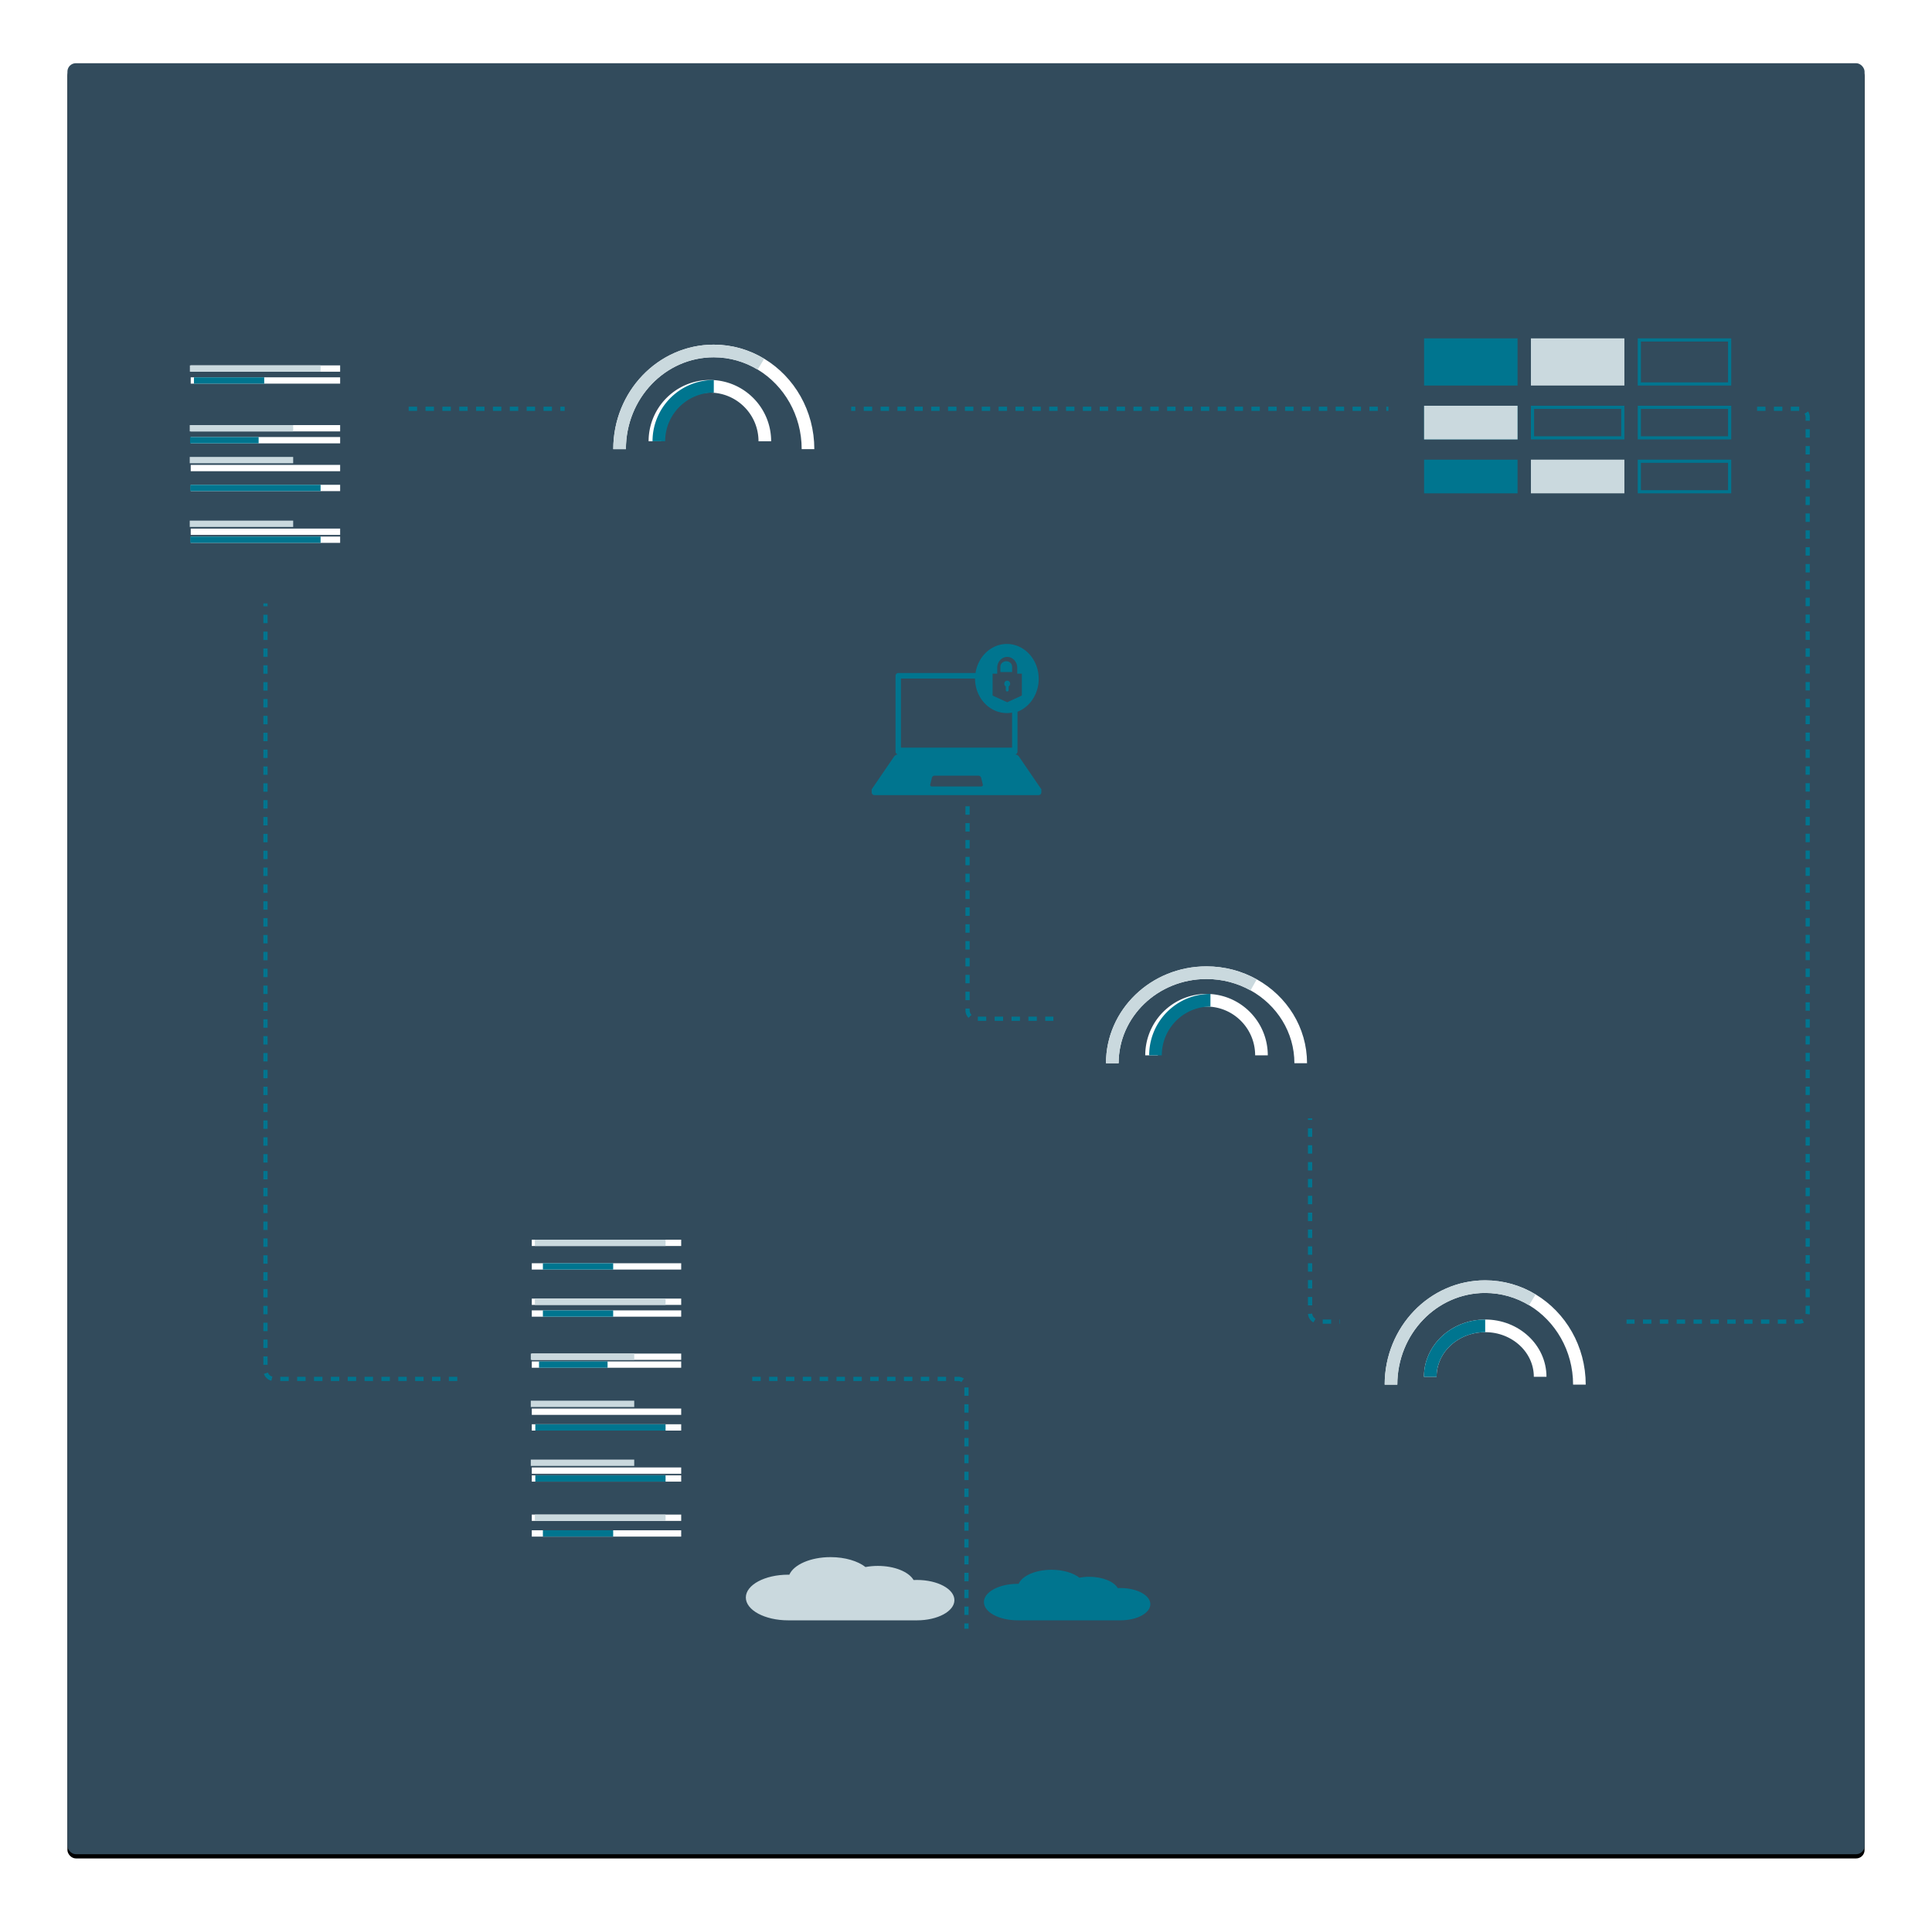 <svg xmlns="http://www.w3.org/2000/svg" xmlns:xlink="http://www.w3.org/1999/xlink" width="917" height="914" viewBox="0 0 917 914">
    <defs>
        <rect id="b" width="853" height="850" rx="4"/>
        <filter id="a" width="111.5%" height="111.5%" x="-5.7%" y="-5.5%" filterUnits="objectBoundingBox">
            <feOffset dy="2" in="SourceAlpha" result="shadowOffsetOuter1"/>
            <feGaussianBlur in="shadowOffsetOuter1" result="shadowBlurOuter1" stdDeviation="16"/>
            <feColorMatrix in="shadowBlurOuter1" values="0 0 0 0 0 0 0 0 0 0 0 0 0 0 0 0 0 0 0.403 0"/>
        </filter>
    </defs>
    <g fill="none" fill-rule="evenodd">
        <g transform="translate(32 30)">
            <use fill="#000" filter="url(#a)" xlink:href="#b"/>
            <use fill="#324B5C" xlink:href="#b"/>
        </g>
        <g transform="translate(59 137)">
            <path stroke="#00758F" stroke-dasharray="4" stroke-width="2" d="M400.241 245.653V342.5a4 4 0 0 0 4 4h154.571a4 4 0 0 1 4 4v135.726a4 4 0 0 0 4 4H795a4 4 0 0 0 4-4V61a4 4 0 0 0-4-4H71a4 4 0 0 0-4 4v452.418a4 4 0 0 0 4 4h324.727a4 4 0 0 1 4 4V636"/>
            <circle cx="598.5" cy="494.5" r="18.5" fill="#00758F"/>
            <ellipse cx="265.5" cy="55" fill="#00758F" rx="18.5" ry="14"/>
            <ellipse cx="60.938" cy="53.964" fill="#00758F" rx="25.313" ry="27.393"/>
            <path fill="#324B5C" d="M0 .122h134.519v149.246H0z"/>
            <path stroke="#FFF" stroke-width="3" d="M31.528 37.906h70.917M31.528 43.573h70.917M31.528 66.243h70.917M31.528 71.911h70.917M31.528 85.135h70.917M31.528 94.581h70.917M31.528 115.362h70.917M31.528 119.14h70.917"/>
            <path stroke="#CAD9DE" stroke-width="3" d="M31.121 37.906h62.036"/>
            <path stroke="#00758F" stroke-width="3" d="M33.053 43.573h33.358"/>
            <path stroke="#CAD9DE" stroke-width="3" d="M31.058 66.243h49.096"/>
            <path stroke="#00758F" stroke-width="3" d="M31.218 71.911H63.75"/>
            <path stroke="#CAD9DE" stroke-width="3" d="M31.058 81.357h49.096"/>
            <path stroke="#00758F" stroke-width="3" d="M31.332 94.581h61.825"/>
            <path stroke="#CAD9DE" stroke-width="3" d="M31.058 111.584h49.096"/>
            <path stroke="#00758F" stroke-width="3" d="M31.332 119.14h61.825"/>
            <g transform="translate(160 443)">
                <ellipse cx="62.813" cy="53.644" fill="#00758F" rx="25.313" ry="27.024"/>
                <path fill="#324B5C" d="M0 .527h134.519V151.49H0z"/>
                <path stroke="#FFF" stroke-width="3" d="M33.403 37.802h70.917M33.403 9.846h70.917M33.403 140.308h70.917M33.403 43.393h70.917M33.403 21.028h70.917M33.403 147.763h70.917M33.403 63.894h70.917M33.403 67.622h70.917M33.403 89.987h70.917M33.403 97.442h70.917M33.403 117.943h70.917M33.403 121.67h70.917"/>
                <path stroke="#CAD9DE" stroke-width="3" d="M34.871 37.802h62.036M34.871 9.846h62.036M34.871 140.308h62.036"/>
                <path stroke="#00758F" stroke-width="3" d="M38.678 43.393h33.358M38.678 21.028h33.358M38.678 147.763h33.358"/>
                <path stroke="#CAD9DE" stroke-width="3" d="M32.933 63.894h49.096"/>
                <path stroke="#00758F" stroke-width="3" d="M36.843 67.622h32.532"/>
                <path stroke="#CAD9DE" stroke-width="3" d="M32.933 86.26h49.096"/>
                <path stroke="#00758F" stroke-width="3" d="M35.082 97.442h61.825"/>
                <path stroke="#CAD9DE" stroke-width="3" d="M32.933 114.215h49.096"/>
                <path stroke="#00758F" stroke-width="3" d="M35.082 121.67h61.825"/>
            </g>
            <path fill="#00758F" d="M472.805 616.667c-.428 0-.85.012-1.27.032-1.809-3.11-7.187-5.366-13.543-5.366-1.637 0-3.208.152-4.672.427-2.893-2.27-7.737-3.76-13.226-3.76-7.591 0-13.947 2.848-15.616 6.673-.143-.003-.286-.006-.431-.006-8.863 0-16.047 3.88-16.047 8.666 0 4.787 7.184 8.667 16.047 8.667h48.758c7.84 0 14.195-3.432 14.195-7.667 0-4.234-6.355-7.666-14.195-7.666"/>
            <path fill="#CAD9DE" d="M376.21 612.833c-.535 0-1.065.015-1.59.04-2.267-3.887-9.007-6.706-16.972-6.706-2.051 0-4.02.19-5.854.534-3.626-2.84-9.696-4.701-16.575-4.701-9.513 0-17.478 3.56-19.569 8.34-.18-.002-.36-.007-.54-.007-11.107 0-20.11 4.85-20.11 10.834 0 5.983 9.003 10.833 20.11 10.833h61.1c9.826 0 17.79-4.29 17.79-9.583s-7.964-9.584-17.79-9.584"/>
            <g fill="#00758F">
                <path d="M421.38 217.81h-52.76v-32.793h35.173c0 9.056 6.752 16.396 15.075 16.396.856 0 1.695-.078 2.512-.227v16.624zm-14.653 18.446h-23.454c-.538 0-.871-.43-.74-.956l.796-3.211c.13-.526.677-.957 1.215-.957h20.912c.538 0 1.085.43 1.215.957l.797 3.21c.13.527-.203.957-.741.957zm5.397-53.517h2.192v-2.79c0-2.861 2.127-5.18 4.75-5.18s4.75 2.319 4.75 5.18v2.79h2.192v10.362l-6.942 3.188-6.942-3.188V182.74zm12.571 39.407c-.475-.695-1.22-1.104-2.013-1.104.692 0 1.258-.62 1.258-1.38v-18.876c5.865-2.272 10.066-8.403 10.066-15.612 0-9.144-6.76-16.554-15.099-16.554-7.48 0-13.692 5.965-14.89 13.795h-36.699c-.692 0-1.258.62-1.258 1.38v35.867c0 .76.566 1.38 1.258 1.38-.792 0-1.538.409-2.013 1.104l-10.57 15.45v1.38c0 .762.564 1.38 1.259 1.38h78.012c.695 0 1.258-.618 1.258-1.38v-1.38l-10.569-15.45zm-4.935-31.713v-1.66a1.48 1.48 0 0 0 .695-1.268c0-.808-.622-1.464-1.389-1.464-.766 0-1.388.656-1.388 1.464 0 .542.28 1.014.694 1.267v1.661c0 .404.31.732.694.732.383 0 .694-.328.694-.732zm1.62-11.053c0-1.413-1.246-2.562-2.777-2.562-1.53 0-2.777 1.15-2.777 2.562v2.562h5.554v-2.562z"/>
            </g>
            <g>
                <path fill="#324B5C" d="M441 298.479h136v95.276H441z"/>
                <path stroke="#FFF" stroke-width="6" d="M539.74 363.864c0-14.445-11.678-26.154-26.082-26.154a25.926 25.926 0 0 0-16.195 5.65c-6.024 4.792-9.888 12.195-9.888 20.504"/>
                <path stroke="#FFF" stroke-width="6" d="M558.37 367.6c0-15.865-8.948-29.722-22.259-37.165-6.598-3.69-14.27-5.802-22.453-5.802-24.694 0-44.713 19.237-44.713 42.967"/>
                <path stroke="#00758F" stroke-width="6" d="M515.52 337.71a25.926 25.926 0 0 0-16.194 5.65c-6.024 4.792-9.888 12.195-9.888 20.504"/>
                <path stroke="#CAD9DE" stroke-width="6" d="M536.014 330.435c-6.59-3.69-14.249-5.802-22.421-5.802-24.658 0-44.648 19.237-44.648 42.967"/>
            </g>
            <g>
                <path fill="#324B5C" d="M577 442.001h136v104.191H577z"/>
                <path stroke="#FFF" stroke-width="6" d="M672.014 516.423c0-13.358-11.678-24.187-26.082-24.187-6.12 0-11.747 1.954-16.195 5.226-6.024 4.43-9.888 11.277-9.888 18.96"/>
                <path stroke="#FFF" stroke-width="6" d="M690.644 520.144c0-17.175-8.948-32.175-22.259-40.232-6.598-3.994-14.27-6.282-22.453-6.282-24.694 0-44.713 20.825-44.713 46.514"/>
                <path stroke="#00758F" stroke-width="6" d="M645.932 492.236c-6.12 0-11.747 1.954-16.195 5.226-6.024 4.43-9.888 11.277-9.888 18.96"/>
                <path stroke="#CAD9DE" stroke-width="6" d="M668.288 479.912c-6.59-3.994-14.249-6.282-22.421-6.282-24.658 0-44.648 20.825-44.648 46.514"/>
            </g>
            <g>
                <path fill="#324B5C" d="M209 3.474h136v98.771H209z"/>
                <path stroke="#FFF" stroke-width="6" d="M304.014 72.427c0-14.41-11.678-26.09-26.082-26.09a25.966 25.966 0 0 0-16.195 5.637c-6.024 4.779-9.888 12.165-9.888 20.453"/>
                <path stroke="#FFF" stroke-width="6" d="M324.507 76.154c0-17.203-8.948-32.228-22.259-40.298-6.598-4-14.27-6.292-22.453-6.292-24.694 0-44.713 20.86-44.713 46.59"/>
                <path stroke="#00758F" stroke-width="6" d="M279.795 46.337a25.966 25.966 0 0 0-16.195 5.637c-6.024 4.779-9.888 12.165-9.888 20.453"/>
                <path stroke="#CAD9DE" stroke-width="6" d="M302.15 35.856c-6.588-4-14.248-6.292-22.42-6.292-24.658 0-44.648 20.86-44.648 46.59"/>
            </g>
            <g>
                <path fill="#324B5C" d="M600 10.383h172.78v100.001H600z"/>
                <path fill="#00758F" d="M616.924 23.59h44.367v22.383h-44.367z"/>
                <path fill="#CAD9DE" d="M667.629 23.59h44.367v22.383h-44.367z"/>
                <path fill="#00758F" d="M616.924 55.565h44.367v15.987h-44.367z"/>
                <path fill="#CAD9DE" d="M616.924 55.565h44.367v15.987h-44.367z"/>
                <path stroke="#00758F" stroke-width="1.5" d="M668.379 56.315h42.867v14.487h-42.867zM719.084 56.315h42.867v14.487h-42.867zM719.084 81.895h42.867v14.487h-42.867zM719.084 24.34h42.867v20.883h-42.867z"/>
                <path fill="#00758F" d="M616.924 81.145h44.367v15.987h-44.367z"/>
                <path fill="#CAD9DE" d="M667.629 81.145h44.367v15.987h-44.367z"/>
            </g>
        </g>
        <path fill="#FFF" fill-opacity="0" d="M47 57h822v800H47z"/>
    </g>
</svg>

